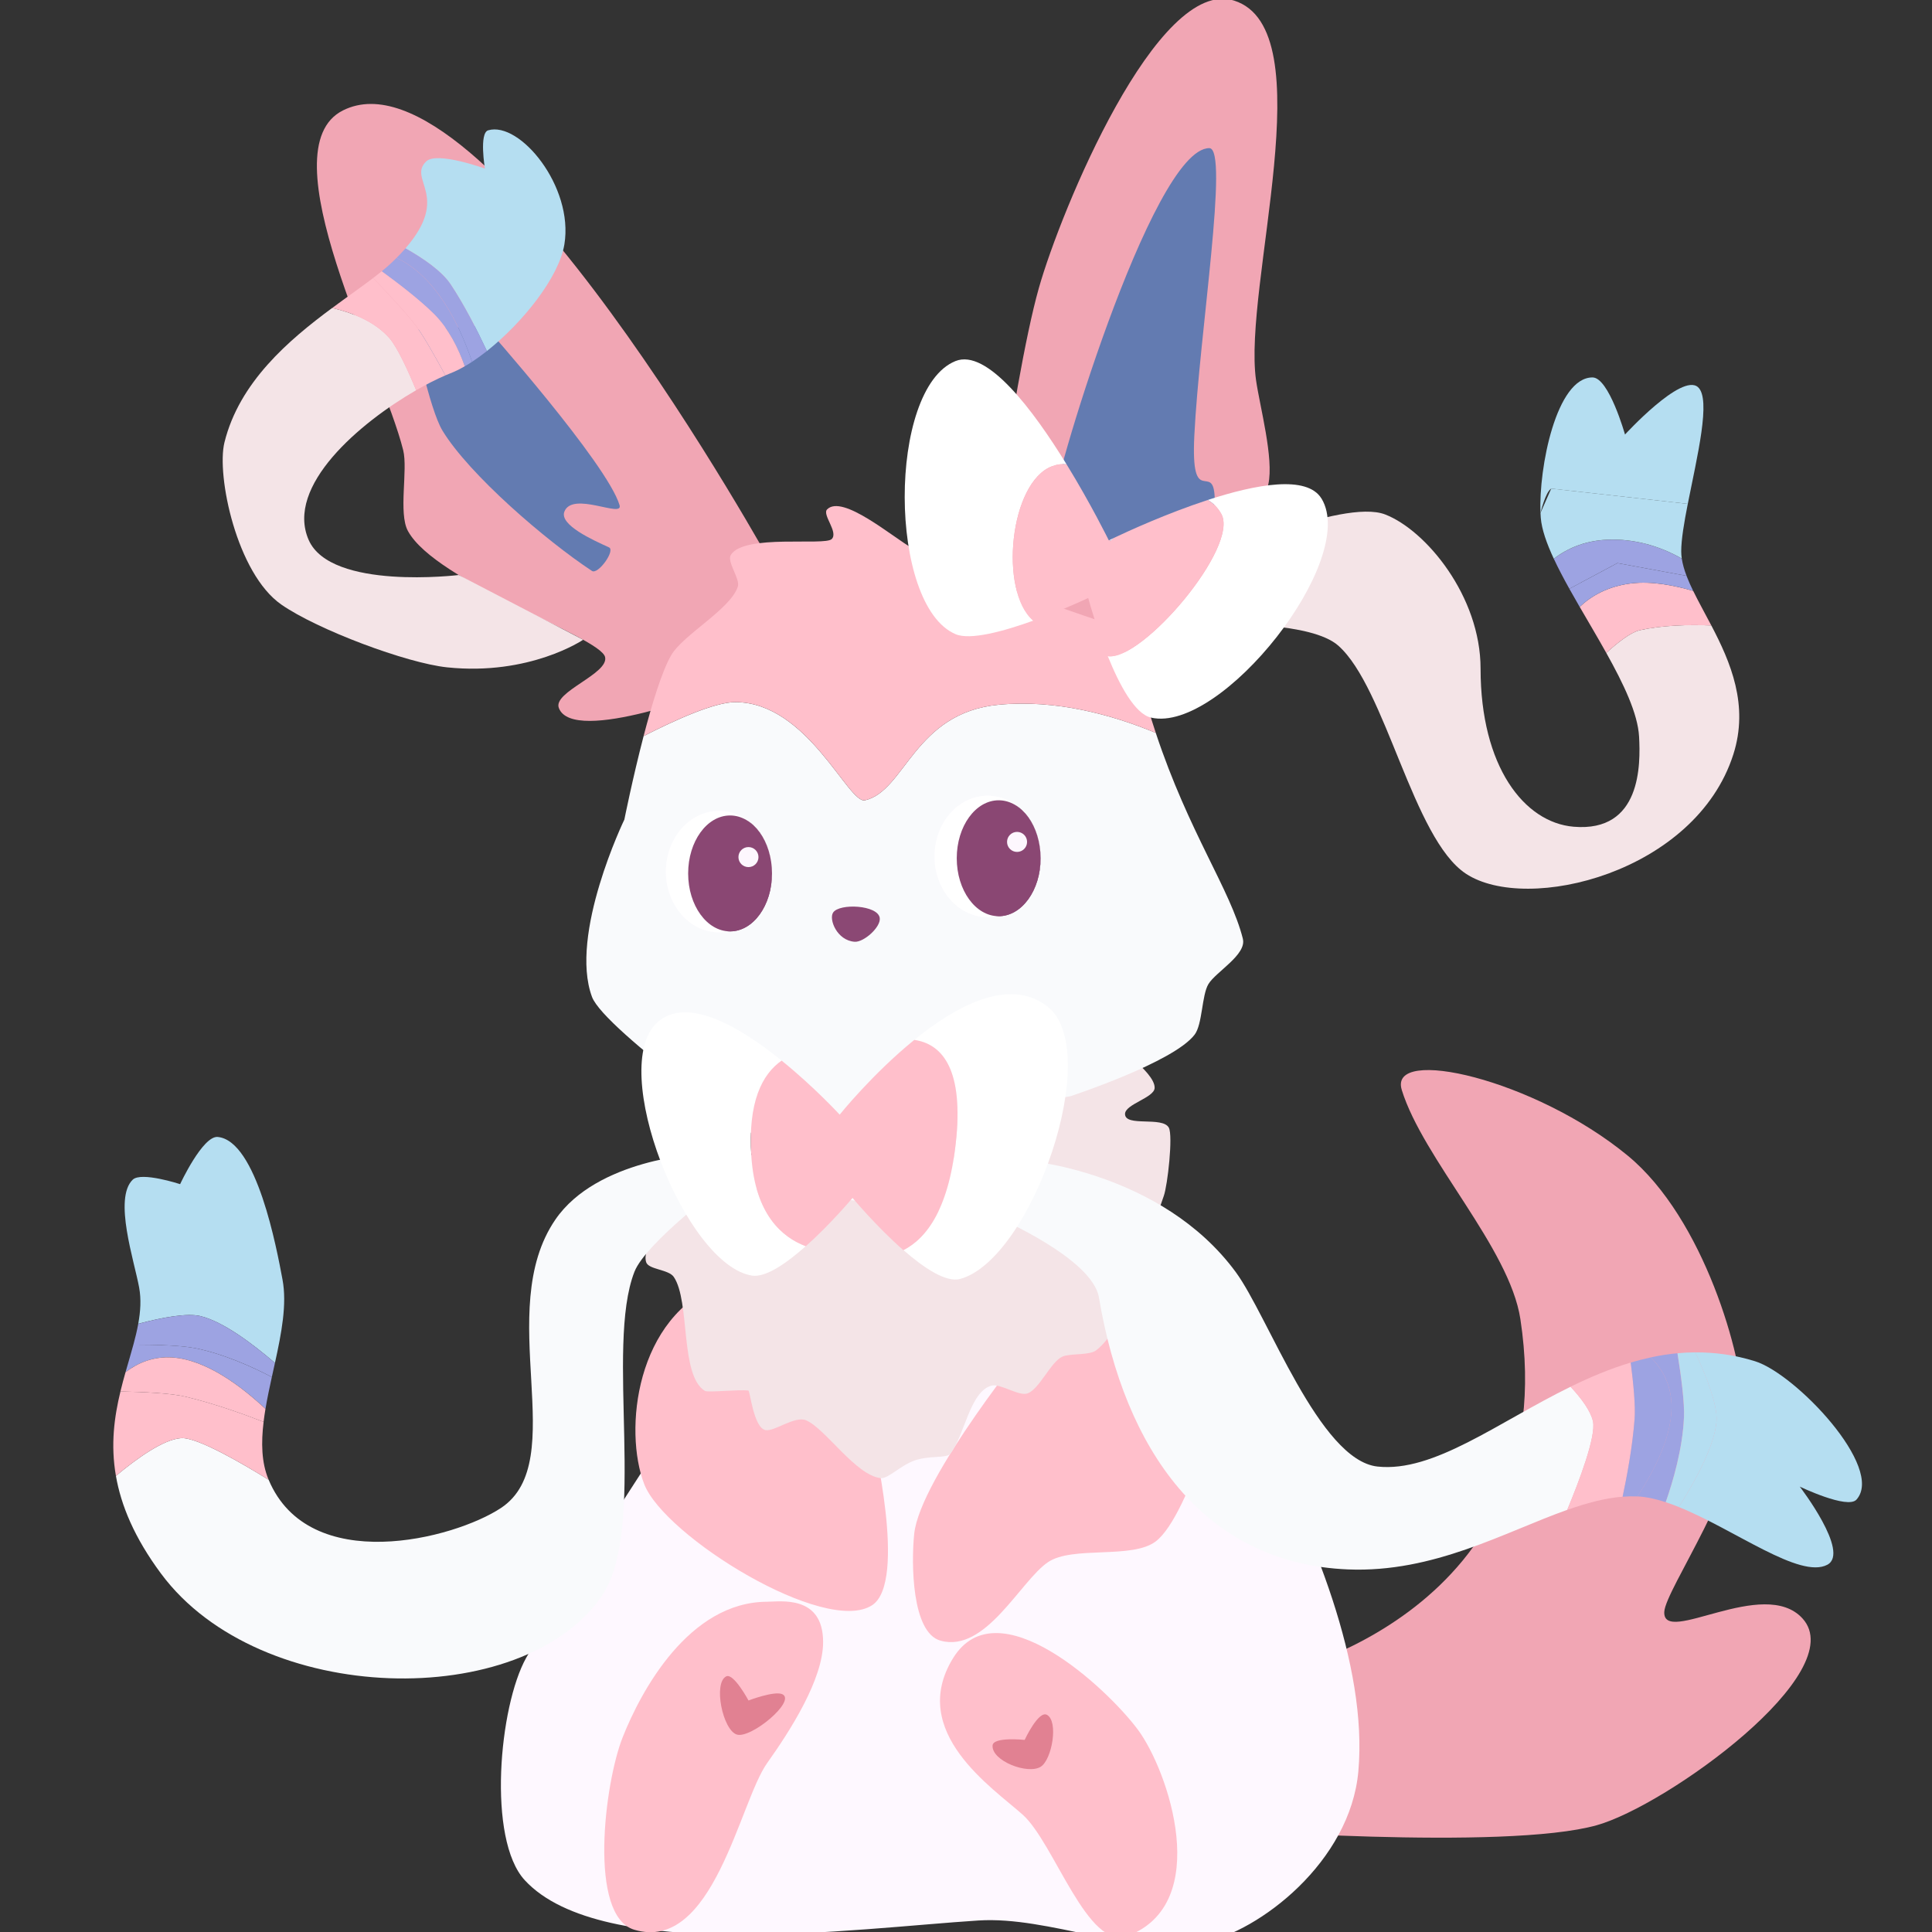 <?xml version="1.0" encoding="UTF-8"?>
<svg xmlns="http://www.w3.org/2000/svg" viewBox="0 0 700 700">
  <rect x="0" y="0" width="700" height="700" fill="#333333" stroke="none"/>
  <defs>
    <style>
      .cls-1 {
        fill: #fff;
      }

      .cls-2 {
        fill: #637bb1;
      }

      .cls-3 {
        fill: #f1a6b4;
      }

      .cls-4 {
        fill: #f4e4e7;
      }

      .cls-5 {
        fill: #b5def1;
      }

      .cls-6 {
        fill: #8b4874;
      }

      .cls-7 {
        fill: #fef8ff;
      }

      .cls-8 {
        fill: #e18192;
      }

      .cls-9 {
        fill: #f9fafc;
      }

      .cls-10 {
        fill: #9da3e2;
      }

      .cls-11 {
        fill: #ffbfcb;
      }

      .cls-12 {
        fill: #8a4773;
      }

      .cls-13 {
        fill: #fdf7fe;
      }
    </style>
  </defs>
  <g id="Sylveon">
    <g id="Body">
      <path class="cls-3" d="M507.88,394.9c7.74,24.99,39.04,57.22,42.98,83.01,16.22,106.34-88.43,128.68-88.43,128.68l-22.3,55.97s105.14,8.13,138.46-1.26c25.42-7.17,92.26-55.38,74.49-74.91-14.01-15.4-50.65,10.17-50.08-2.37,.37-8.1,28.66-47.67,28.57-74.11-.06-17.85-14.05-68.31-41.79-91.18-33.69-27.78-86.88-39.91-81.89-23.83Z"/>
      <path class="cls-7" d="M265.51,483.09s-55.87,83.68-74.84,117.52c-9.86,17.58-14.2,65.82-.53,80.63,27.98,30.31,119.88,17.43,164.35,14.59,25.66-1.64,56.03,13.09,81.24,8.07,20.58-4.1,53.51-29.31,56.43-62.16,6.81-76.55-78.57-191.86-78.57-191.86l-148.09,33.2Z"/>
      <path class="cls-11" d="M374.02,485.4s-40.69,49.89-42.79,70.37c-1.1,10.74-.89,35.73,9.5,38.66,16.35,4.62,28.98-21.64,38.95-28.41,8.92-6.06,30.5-1,39.08-7.55,12.37-9.44,25.63-59.99,25.63-59.99l-48.84-27.32s-102.14-18.26-134.22-6.09c-31.12,11.8-35.41,53.28-27.91,72.68,7.31,18.91,65.69,55,82.61,43.82,12.83-8.48,0-61.53,0-61.53l57.99-34.65Z"/>
      <path class="cls-4" d="M260.43,424.59s-29.36,22.66-26.32,32.71c.82,2.72,8.14,2.58,10.02,5.36,5.99,8.83,2.16,35.67,11.24,41.27,1.12,.69,11.87-.55,15.79-.11,.6,.07,1.87,13.46,6.19,14.33,3.17,.64,10.56-5.21,14.62-3.58,6.92,2.78,18.1,20.07,27.15,20.98,2.69,.27,7.09-4.58,12.32-6.41s11.49-.73,12.83-2.37c5.15-6.33,7.13-22.81,15.06-24.74,3.24-.79,9.92,3.99,13.03,2.81,4.27-1.62,8.37-11.4,12.52-13.29,2.84-1.29,9.8-.39,12.27-2.3,12.07-9.34,18.7-39.82,24.5-55.9,1.41-3.91,3.39-21.9,1.84-24.77-2.26-4.2-15.82-.17-15.87-4.94-.03-3.58,10.6-5.88,10.73-9.46,.23-5.97-16.69-17.11-16.69-17.11l-141.24,47.52Z"/>
    </g>
    <g id="Ribbon_move" data-name="Ribbon move">
      <path class="cls-4" d="M594,228.38c-3.11,.71-7.73,4.29-12.02,8.17,6.27,11.22,11.44,22,11.89,30.38,.54,10.06,.83,34.69-23.7,32.61-17.96-1.52-33.73-21.86-33.73-57.28,0-26.24-19.81-50.15-34.56-55.86-15.55-6.02-64.61,16.55-64.61,16.55l5.73,23.24s32.11-.92,41.88,7.73c17.25,15.26,27.03,70.03,46.29,82.67,22.17,14.55,83.15-.39,96.85-43.25,5.71-17.87-1.02-33.44-7.98-46.74-8.45-.33-17.98-.06-26.04,1.77Z"/>
      <path class="cls-5" d="M611.52,182.56c3.36-17.07,8.56-38.05,3.67-42.31-5.95-5.17-26.42,17.19-26.42,17.19,0,0-5.83-20.69-11.78-20.69-13.07,0-19.54,32.71-18.84,49.11,0,0,1.79-7.63,3.89-8.83l49.48,5.53Z"/>
      <path class="cls-10" d="M611.07,208.63c-.83-2.17-1.43-4.26-1.73-6.26-6.38-3.6-14.95-6.86-25.12-6.86-9.51,0-16.42,3.22-21.24,6.95,1.61,3.46,3.54,7.11,5.63,10.87l17.4-9.31,25.06,4.61Z"/>
      <path class="cls-5" d="M609.34,202.37c-.13-.88-.2-1.75-.2-2.6,0-4.26,1.04-10.43,2.38-17.22l-49.48-5.53-3.89,8.83c.03,.6,.06,1.18,.1,1.73,.34,4.23,2.13,9.3,4.72,14.86,4.83-3.73,11.74-6.95,21.24-6.95,10.17,0,18.75,3.26,25.12,6.86Z"/>
      <path class="cls-11" d="M591.12,211.36c-8.58,1.03-14.6,4.58-18.77,8.52,3.19,5.51,6.54,11.14,9.63,16.68,4.29-3.88,8.91-7.47,12.02-8.17,8.06-1.84,17.59-2.1,26.04-1.77-2.31-4.43-4.65-8.6-6.57-12.53-6.61-1.94-14.95-3.61-22.35-2.72Z"/>
      <path class="cls-10" d="M586.01,204.02l-17.4,9.31c1.2,2.15,2.45,4.34,3.73,6.55,4.17-3.94,10.2-7.49,18.77-8.52,7.4-.89,15.74,.78,22.35,2.72-.91-1.87-1.73-3.69-2.4-5.45l-25.06-4.61Z"/>
    </g>
    <g id="Head">
      <g id="Ears">
        <path class="cls-3" d="M280.21,205.62S175.07,14.48,124.25,40.01c-27.93,14.03,14.3,92.76,21.83,123.09,1.77,7.12-1.8,22.85,1.72,29.29,10.16,18.61,69.84,38.35,71.44,45.7,1.33,6.08-18.95,12.58-16.77,18.41,5.15,13.72,58.21-7,58.21-7l144.9-1.99s47.85-45.2,53.95-72.03c2.1-9.26-3.1-28.31-4.44-37.71-4.87-34.1,24.88-127.18-7.97-137.56-27.76-8.77-62.85,76.22-70.75,104.24-9.87,34.99-22.06,132.59-22.06,132.59l-74.1-31.42Z"/>
        <path class="cls-2" d="M438.16,53.67c-20.96,0-58.02,125.25-56.51,129.7,2.27,6.67-5.71,16.01-5.71,16.01,0,0,10.48,4.61,10.94,7.66,.77,5.1,26.69,9.49,26.69,9.49,0,0,27-21.82,26.54-36.17-.44-13.53-8.72,4.53-7.38-22.57,1.81-36.76,12.7-104.12,5.42-104.12Z"/>
        <path class="cls-2" d="M175.65,118.03s44.41,50.02,48.83,65.01c1.42,4.83-17.11-5.24-20,2.35-1.84,4.84,10.41,10.3,16.18,12.94,2.39,1.1-3.98,9.98-6.18,8.53-16.64-10.97-44.37-34.8-54.13-50.78-4.84-7.92-10.59-36.6-10.59-36.6l25.89-1.47Z"/>
      </g>
      <g id="Ribbon">
        <path class="cls-4" d="M111.83,195.62c-8.52-19.54,18.58-42.48,38.95-54.23-2.91-7.06-6.78-15.55-9.72-18.91-5.34-6.09-13.69-9.26-20.71-10.9-15.79,11.68-33.64,26.89-39.03,48.73-2.94,11.93,4.42,47.49,20.63,58.75,13.11,9.11,45.36,21.19,60.03,22.73,29.98,3.14,49.31-9.99,49.31-9.99l-45.08-23.46s-46.37,5.65-54.38-12.73Z"/>
        <path class="cls-5" d="M163.28,103.05c4.76,7.12,9.43,16.24,13.14,24.13,12.89-10.2,26.11-26.67,28.07-38.66,3.43-20.93-16.17-44.67-27.61-41.31-3.34,.98-1.19,13.87-1.19,13.87,0,0-17.37-6.31-21.24-2.62-6.92,6.61,9.07,12.42-7.55,31.51,6.54,3.69,13.17,8.27,16.37,13.07Z"/>
        <path class="cls-10" d="M168.4,132.71c.87-.5,1.75-1.04,2.64-1.63-8.39-24.57-19.53-34.02-27.38-37.63-.52,.52-1.05,1.04-1.61,1.58-1.11,1.06-2.38,2.15-3.76,3.27,5.38,3.92,13.72,10.24,18.97,15.5s8.86,12.44,11.13,18.91Z"/>
        <path class="cls-10" d="M171.05,131.08c1.76-1.16,3.57-2.47,5.38-3.9-3.71-7.89-8.39-17.01-13.14-24.13-3.2-4.8-9.83-9.38-16.37-13.07-.97,1.11-2.05,2.27-3.24,3.47,7.85,3.6,18.99,13.05,27.38,37.63Z"/>
        <path class="cls-11" d="M141.06,122.48c2.94,3.36,6.81,11.86,9.72,18.91,3.87-2.23,7.5-4.06,10.59-5.38-3.61-6.67-7.91-14.27-10.66-17.97-3-4.04-10.17-11.72-15.51-17.3-4.33,3.29-9.47,6.86-14.85,10.85,7.02,1.64,15.37,4.81,20.71,10.9Z"/>
        <path class="cls-11" d="M168.4,132.71c-2.27-6.46-5.77-13.55-11.13-18.91s-13.59-11.58-18.97-15.5c-.98,.79-2.01,1.6-3.1,2.43,5.34,5.58,12.51,13.26,15.51,17.3,2.75,3.7,7.05,11.31,10.66,17.97,.65-.28,1.28-.53,1.87-.77,1.63-.63,3.37-1.5,5.16-2.53Z"/>
      </g>
      <g>
        <path class="cls-9" d="M450.32,340.15c-4.47-17.78-19.54-38.36-31.56-74.61-15.79-6.55-36.13-12.18-56.92-10.2-30.68,2.92-33.82,31.27-48.44,34.62-6.04,1.38-20.78-35.56-47.02-35.56-7.46,0-21.78,6.46-33.19,12.3-3.99,15.33-6.97,30.24-6.97,30.24,0,0-20.12,41.63-11.73,64.24,4.45,12,64.99,54.56,64.99,54.56l108.3-18.54s37.53-12.3,45.08-22.36c2.84-3.79,2.54-14.21,4.97-18.28,2.65-4.42,13.93-10.65,12.48-16.41Z"/>
        <path class="cls-11" d="M313.4,289.96c14.62-3.35,17.76-31.69,48.44-34.62,20.78-1.98,41.13,3.64,56.92,10.2-2.07-6.25-4.05-12.94-5.88-20.19l-11.75-19.46s-53.91-17.83-70.31-27.08c-7.45-4.21-25.56-19.83-31.13-14.26-1.92,1.93,4.18,8.23,1.66,10.76s-31.69-1.91-36.54,5.7c-1.59,2.49,3.45,8.73,2.52,11.54-2.71,8.24-19.82,17.38-24.16,24.88-3.34,5.78-6.95,17.64-9.98,29.26,11.4-5.83,25.72-12.3,33.19-12.3,26.24,0,40.98,36.94,47.02,35.56Z"/>
      </g>
    </g>
    <g id="Neck_ribbon" data-name="Neck ribbon">
      <path class="cls-9" d="M577.16,514.94c-.84-3.7-4.08-8.15-8.11-12.5-26.46,12.97-49.6,31.12-69.95,28.92-21.1-2.28-39.62-54.51-51.37-70.47-26.95-36.6-76.41-40.49-76.41-40.49l-117.98-2.29s-37,1.78-52.09,23.73c-22.77,33.15,5.99,87.52-19.75,104.54-17.03,11.26-69.47,24.76-84.16-10.22-9.04-5.62-25.82-15.48-31.69-15.1-6.44,.42-16.12,7.39-23.65,13.69,1.84,10.58,6.6,22.27,16.35,35.41,35.92,48.45,131.32,49.93,159.77,7.97,16.54-24.4,1.02-89.88,11.75-117.34,4.11-10.53,32.32-31.61,32.32-31.61l99.94,12.29s33.69,14.65,36.03,28.61c9.25,55.14,37.91,96.4,90.23,98.55,31.12,1.28,56.83-13.57,79.45-21.58,4.19-10.06,10.55-26.68,9.32-32.13Z"/>
      <path class="cls-5" d="M72.64,476.85c8.17,1.96,18.86,9.99,26.98,16.97,2.36-10.74,4.41-21.3,2.74-30.19-2.08-11.12-9.34-50.35-23.47-51.69-5.44-.51-13.63,17.1-13.63,17.1,0,0-14.07-4.61-17.17-1.62-7.04,6.81,.58,29.47,2.33,39.11,.77,4.25,.49,8.59-.33,13.1,8.79-2.33,17.68-3.96,22.55-2.79Z"/>
      <path class="cls-10" d="M62.64,491.85c12.23,.87,24.95,10.55,33.55,18.61,.63-3.79,1.45-7.65,2.3-11.52-7-3.66-17.31-8.35-27.6-10.44-5.04-1.02-13.93-1.31-22.56-1.31-.87,3.22-1.87,6.54-2.85,9.98,4.32-3.32,10.02-5.83,17.16-5.33Z"/>
      <path class="cls-10" d="M70.89,488.5c10.29,2.09,20.6,6.77,27.6,10.44,.38-1.71,.76-3.42,1.13-5.12-8.12-6.98-18.81-15.02-26.98-16.97-4.87-1.17-13.76,.46-22.55,2.79-.45,2.46-1.06,4.98-1.76,7.56,8.63,0,17.52,.28,22.56,1.31Z"/>
      <path class="cls-11" d="M97.34,536.16c-.02-.05-.05-.1-.07-.16-2.54-6.13-2.68-13.27-1.76-20.83-6.87-2.68-17.98-6.7-28.36-9.15-5.23-1.23-14.98-1.7-23.51-1.87-2.22,9.17-3.62,19.24-1.64,30.61,7.53-6.31,17.21-13.27,23.65-13.69,5.87-.38,22.66,9.48,31.69,15.1Z"/>
      <path class="cls-11" d="M62.64,491.85c-7.14-.5-12.83,2-17.16,5.33-.64,2.27-1.28,4.59-1.85,6.98,8.53,.16,18.28,.63,23.51,1.87,10.38,2.45,21.49,6.48,28.36,9.15,.19-1.55,.42-3.13,.68-4.71-8.59-8.06-21.32-17.74-33.55-18.61Z"/>
      <path class="cls-11" d="M592.25,514.07c.35-4.7-.42-12.77-1.41-20.39-7.51,2.24-14.77,5.32-21.8,8.76,4.03,4.35,7.28,8.8,8.11,12.5,1.23,5.46-5.13,22.08-9.32,32.13,6.96-2.47,13.63-4.28,20.07-4.79,1.55-7.25,3.59-18.17,4.34-28.22Z"/>
      <path class="cls-10" d="M607.77,490.3c-3.26,.31-6.48,.82-9.66,1.5,3.73,3.71,6.83,8.79,7.42,15.6,1.01,11.7-5.89,25.1-12.29,34.77,3.2,.15,6.66,.92,10.27,2.1,2.62-7.47,6.12-19.33,6.61-30.69,.23-5.3-.95-14.52-2.36-23.28Z"/>
      <path class="cls-10" d="M605.54,507.41c-.59-6.82-3.7-11.89-7.42-15.6-2.45,.53-4.88,1.16-7.28,1.87,.99,7.62,1.76,15.69,1.41,20.39-.75,10.05-2.8,20.96-4.34,28.22,1.76-.14,3.5-.18,5.22-.11,.04,0,.09,0,.13,.01,6.4-9.68,13.3-23.08,12.29-34.77Z"/>
      <path class="cls-5" d="M621.92,514.94c-.7,8.93-7.77,21.78-13.66,31.08,20.33,8.2,43.84,26.18,53.81,20.92,8.39-4.42-9.98-28.31-9.98-28.31,0,0,17.3,8.31,20.54,4.71,10.33-11.5-22.01-45.57-36.78-50.15-7.41-2.3-14.62-3.25-21.64-3.2,4.28,9.24,8.14,19.33,7.7,24.96Z"/>
      <path class="cls-5" d="M610.14,513.59c-.5,11.36-3.99,23.22-6.61,30.69,1.56,.51,3.14,1.09,4.75,1.74,5.88-9.3,12.96-22.14,13.66-31.08,.44-5.62-3.42-15.72-7.7-24.96-2.17,.02-4.32,.12-6.45,.32,1.41,8.76,2.59,17.99,2.36,23.28Z"/>
    </g>
    <g id="Ear_bow" data-name="Ear bow">
      <path class="cls-1" d="M478.8,180.64c-5.24-8.6-23.7-5.21-41.24,.52,1.88,1,3.55,2.61,4.91,4.98,6.79,11.82-28.71,53.57-41.1,51.59,0,0,0,0,0,0,4.18,10.36,9.8,20.93,15.69,22.28,12.69,2.9,31.51-11.38,45.47-29.17s23.05-39.08,16.28-50.2Z"/>
      <path class="cls-1" d="M381.24,168.91c1.89-.7,3.61-.87,5.2-.67-12.12-19.72-28.85-42.04-40.27-37.41-24.63,9.98-24.4,88.58,.07,98.95,5.33,2.26,17.42-1.05,28.13-4.91h0c-12.51-10.68-8.55-50.26,6.87-55.96Z"/>
      <path class="cls-7" d="M402.28,196.1s.47-.46,1.31-1.21c-.6,.29-1.08,.51-1.39,.67,.05,.34,.08,.55,.08,.55Z"/>
      <path class="cls-7" d="M394.34,216.84s.01,.05,.02,.09c.09-.24,.15-.38,.15-.38,0,0-.06,.11-.17,.29Z"/>
      <path class="cls-11" d="M442.47,186.15c-1.37-2.38-3.04-3.98-4.91-4.98-14.84,4.85-29.01,11.37-33.96,13.72-.84,.76-1.31,1.21-1.31,1.21,0,0-.03-.21-.08-.55-.3,.15-.47,.23-.47,.23,0,0-6.41-13.07-15.3-27.54-1.58-.2-3.31-.03-5.2,.67-15.42,5.69-19.38,45.28-6.87,55.96h0c10.64-3.83,19.92-8.2,19.92-8.2,0,0,.02,.06,.05,.18,.11-.18,.17-.29,.17-.29,0,0-.06,.14-.15,.38,.46,1.69,3.11,11.16,7,20.81,0,0,0,0,0,0,12.39,1.98,47.89-39.76,41.1-51.59Z"/>
    </g>
    <g id="Head_bow" data-name="Head bow">
      <path class="cls-1" d="M272.24,419.12c-1.36-19.89,3.95-29.96,10.96-34.85-14.89-12.03-34.06-23.47-44.91-13.95-18.41,16.17,9.98,88.14,34.2,91.86,4.96,.76,12.51-4.5,19.45-10.67-8.6-3.23-18.29-11.53-19.71-32.4Z"/>
      <path class="cls-1" d="M379.37,364.57c-13.62-10.46-32.62-.37-48.1,12.2,9.33,1.34,17.63,9.36,15.26,35.14-2.37,25.67-10.69,36.69-19.2,41.02,7.45,6.51,15.48,11.87,20.59,10.45,25.95-7.18,52.29-82.82,31.46-98.82Z"/>
      <path class="cls-11" d="M346.52,411.92c2.38-25.78-5.93-33.8-15.26-35.14-15.21,12.35-27.03,27.08-27.03,27.08,0,0-9.15-9.98-21.03-19.58-7.01,4.88-12.32,14.96-10.96,34.85,1.42,20.87,11.11,29.17,19.71,32.4,8.98-7.99,16.94-17.5,16.94-17.5,0,0,8.72,10.44,18.42,18.93,8.51-4.33,16.84-15.36,19.2-41.02Z"/>
    </g>
    <g id="Feet">
      <path class="cls-11" d="M278.06,580.34c-28.49,0-45.86,32.44-52.47,49.15s-12.51,64.71,4.22,69.69c28.6,8.51,38.12-46.3,48.12-60.35,8.4-11.8,20.3-30.39,20.3-43.87,0-17.18-15.51-14.63-20.16-14.63Z"/>
      <path class="cls-11" d="M345.3,600.8c-16.42,26.73,14.44,47.01,25.24,56.69,11.5,10.31,23.53,49.38,37.99,43.95,31.05-11.67,14.89-59.81,3.69-74.82s-50.85-51.98-66.92-25.82Z"/>
      <path class="cls-8" d="M271.2,616.12s-5.41-10.07-8.07-8.74c-4.79,2.39-1.28,19.42,3.81,21.07s21.51-12.07,16.59-14.57c-2.79-1.42-12.33,2.24-12.33,2.24Z"/>
      <path class="cls-8" d="M359.63,632.41c-.43,5.55,12.68,10.65,17.42,7.73,4.12-2.54,6.54-16.55,2.27-18.83-3.08-1.64-8.07,9.09-8.07,9.09,0,0-11.37-1.21-11.62,2Z"/>
    </g>
    <path class="cls-6" d="M301.85,330.64c2.27-3.45,16.23-2.77,16.9,1.96,.46,3.29-5.78,8.86-9.1,8.62-6.43-.47-9.4-8.14-7.8-10.58Z"/>
  </g>
  <g id="Sylv_eye" data-name="Sylv eye">
    <g>
      <ellipse class="cls-7" cx="260.52" cy="315.8" rx="19.25" ry="22"/>
      <ellipse class="cls-12" cx="264.52" cy="316.46" rx="15.19" ry="21"/>
      <circle class="cls-13" cx="271.18" cy="310.54" r="3.63"/>
      <ellipse class="cls-1" cx="260.52" cy="315.8" rx="19.25" ry="22"/>
      <ellipse class="cls-12" cx="264.52" cy="316.46" rx="15.19" ry="21"/>
      <circle class="cls-13" cx="271.18" cy="310.54" r="3.63"/>
    </g>
    <g>
      <ellipse class="cls-7" cx="357.84" cy="310.3" rx="19.25" ry="22"/>
      <ellipse class="cls-12" cx="361.84" cy="310.96" rx="15.19" ry="21"/>
      <circle class="cls-13" cx="368.5" cy="305.04" r="3.63"/>
      <ellipse class="cls-1" cx="357.84" cy="310.3" rx="19.25" ry="22"/>
      <ellipse class="cls-12" cx="361.84" cy="310.96" rx="15.19" ry="21"/>
      <circle class="cls-13" cx="368.5" cy="305.04" r="3.63"/>
    </g>
  </g>
</svg>